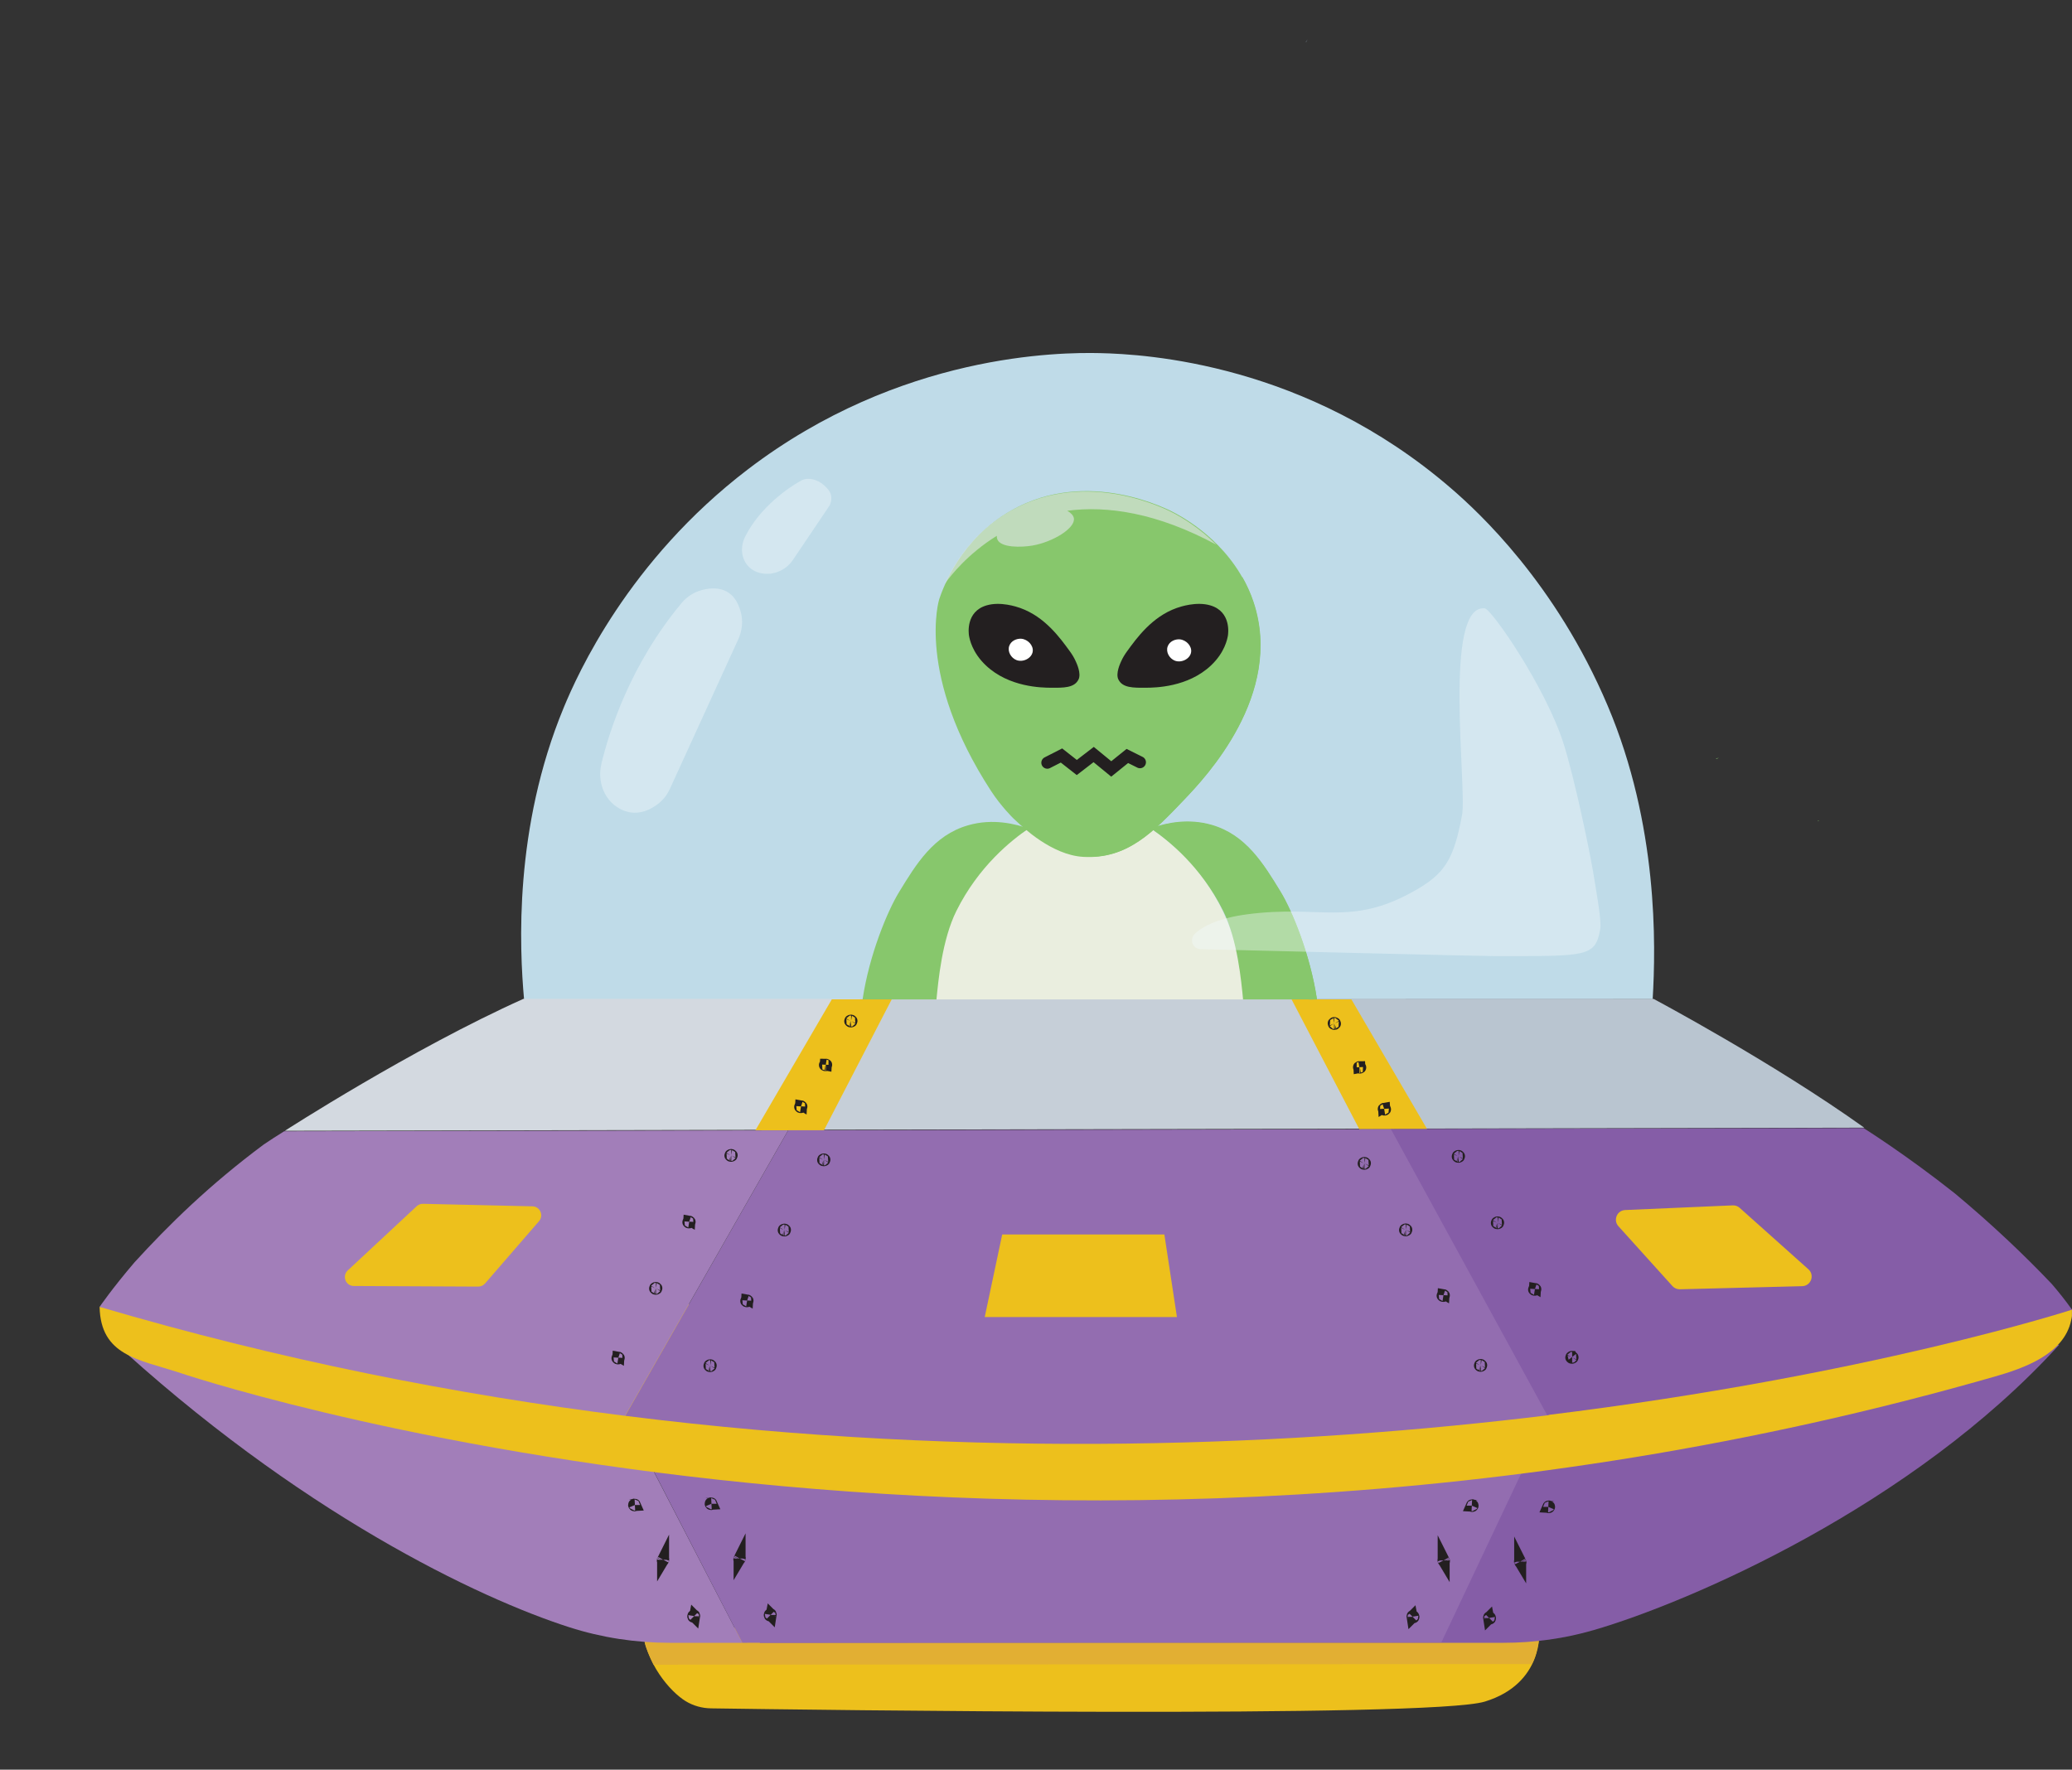 <?xml version="1.0" encoding="UTF-8"?>
<svg xmlns="http://www.w3.org/2000/svg" viewBox="0 0 346.38 295.89"><rect x="0" y="0" width="346.38" height="295.89" fill="#333333" stroke="none"/>
  <defs>
    <style>
      .cls-1, .cls-2 {
        fill: #bfdbe8;
      }

      .cls-1, .cls-2, .cls-3, .cls-4, .cls-5, .cls-6, .cls-7, .cls-8, .cls-9, .cls-10, .cls-11, .cls-12, .cls-13, .cls-14, .cls-15, .cls-16 {
        stroke-width: 0px;
      }

      .cls-1, .cls-2, .cls-4 {
        mix-blend-mode: soft-light;
      }

      .cls-1, .cls-3 {
        opacity: .4;
      }

      .cls-3 {
        fill: #f3fafd;
      }

      .cls-4 {
        fill: #dfe6e8;
      }

      .cls-4, .cls-17 {
        opacity: .8;
      }

      .cls-18 {
        stroke-linecap: round;
      }

      .cls-18, .cls-19 {
        fill: none;
        stroke: #231f20;
        stroke-miterlimit: 10;
        stroke-width: 2px;
      }

      .cls-20 {
        isolation: isolate;
      }

      .cls-5 {
        fill: #87c76c;
      }

      .cls-6 {
        fill: #a27eb9;
      }

      .cls-7 {
        fill: #231f20;
      }

      .cls-8 {
        fill: #d3d9e0;
      }

      .cls-9 {
        fill: #c6cfd8;
      }

      .cls-10 {
        fill: #e2af33;
      }

      .cls-11 {
        fill: #936db0;
      }

      .cls-12 {
        fill: #b9c5d0;
      }

      .cls-13 {
        fill: #855da7;
      }

      .cls-14 {
        fill: #edc01c;
      }

      .cls-15 {
        fill: #fff;
      }

      .cls-16 {
        fill: #eaeedf;
      }
    </style>
  </defs>
  <g class="cls-20">
    <g id="Alien">
      <g>
        <path class="cls-2" d="m87.61,167.11c-.78-8.7-1.71-28.65,6.63-48.8,2.3-5.56,10.78-24.56,30.78-39.83,25.49-19.46,52.29-19.58,58.79-19.44,7.81.17,34.6,1.73,58.79,22.63,4.51,3.89,17.47,15.81,26.16,36.33,8.45,19.94,8.06,40.01,7.52,49.06"/>
        <g>
          <path class="cls-5" d="m200.56,107.86s3.31-2.73.85-1.91"/>
          <path class="cls-14" d="m257.32,272.65s.83,8.82-9.1,11.86c-9.19,2.81-113.83,1.36-129.34,1.13-1.5-.02-2.97-.42-4.25-1.2-2.6-1.59-6.74-6.33-7.29-12.33"/>
          <path class="cls-10" d="m257.23,274.38s-.26,2.18-1.13,3.85l-146.84.11s-1.39-2.84-1.5-3.82c0,0,108.35.5,149.47-.14Z"/>
          <path class="cls-12" d="m219.85,167.02h56.59s19.93,10.6,35.21,21.53l-78.15.16"/>
          <polygon class="cls-9" points="219.85 167.02 143.78 167.01 132.24 188.9 233.49 188.7 219.85 167.02"/>
          <path class="cls-8" d="m132.24,188.9l-84.62.17s21.14-13.65,39.88-22.06h56.28"/>
          <polygon class="cls-14" points="139.06 167.09 126.28 188.99 137.74 188.99 149.07 167.09 139.06 167.09"/>
          <polygon class="cls-14" points="225.91 167.09 238.58 188.8 227.24 188.81 215.91 167.09 225.91 167.09"/>
          <path class="cls-6" d="m124.1,274.68h-12.15c-5.69,0-11.35-.86-16.77-2.6-15.04-4.82-45.32-19.13-77.2-48.68l70.02.31,9.76.04"/>
          <path class="cls-13" d="m127.05,274.68h124.3c5.12,0,10.21-.71,15.12-2.14,15.85-4.61,53.22-20.68,77.77-47.69l-77.9-.35-29.89,49.71,29.89-49.71-169.64-.76"/>
          <polygon class="cls-11" points="104.51 236.73 258.9 236.63 240.96 274.6 124.1 274.68 104.51 236.73"/>
          <path class="cls-14" d="m333.42,230.18c4.91-1.41,11.59-3.73,12.81-9.38.18-.83.14-.59.14-1.82,0-2.51-329.51-.4-329.72-.47.16,8.15,6.54,8.79,13.11,10.93,0,0,139.93,47.72,303.65.74Z"/>
          <g>
            <path class="cls-11" d="m227.52,188.81l.04.07-.04-.07-90.48.17-.06.12.06-.12h-5.27s-27.25,47.75-27.25,47.75c59.08,7.43,112.71,4.99,154.4-.11l-26.13-47.83h-5.26Z"/>
            <path class="cls-13" d="m232.51,188.77l26.13,47.83c53.82-6.59,87.74-17.62,87.74-17.62-1.02-1.44-2.16-2.88-3.38-4.3-4.59-4.83-9.94-9.92-16.19-15.13-8.21-6.51-15.27-10.93-15.27-10.93l-79.03.15Z"/>
            <path class="cls-6" d="m104.5,236.73l27.25-47.74-84.24.16c-1.17.72-2.31,1.46-3.42,2.21-9.16,6.82-15.9,13.46-21.61,19.71-3.75,4.39-5.83,7.44-5.83,7.44,30.05,8.86,59.57,14.67,87.85,18.22Z"/>
          </g>
          <path class="cls-14" d="m270.55,205.02l9.04,10.02c.32.35.77.54,1.24.53l20.45-.52c1.46-.04,2.13-1.84,1.04-2.82l-11.5-10.28c-.31-.28-.73-.43-1.15-.41l-17.99.78c-1.36.06-2.04,1.68-1.13,2.7Z"/>
          <polygon class="cls-14" points="167.54 206.41 164.62 220.21 196.75 220.21 194.65 206.41 167.54 206.41"/>
          <path class="cls-16" d="m171.58,138.8s-15.18,8.82-15.03,28.3h51.25s.85-17.45-15.03-28.3h-21.19Z"/>
          <path class="cls-5" d="m181.09,143.27c-5.31-.3-10.23-5.1-11.01-5.81-.37-.33-.73-.68-.73-.68,0,0-2.01-1.97-3.67-4.52-12.65-19.43-8.67-32.07-8.67-32.07.67-2,3.62-10.07,12.04-14.84,12.84-7.27,26.41-.1,27.46.48,2.06,1.13,9.93,5.62,13.01,14.84,5.16,15.47-8.12,29.42-11.56,33.03-5.27,5.54-9.58,9.99-16.86,9.57Z"/>
          <path class="cls-7" d="m186.97,113.63c-.51-1.02.32-2.75.44-3.02.3-.69.67-1.25,1.01-1.72,1.6-2.2,4.15-5.76,8.28-7.23.65-.23,3.31-1.12,5.63-.44,3.54,1.04,2.99,4.77,2.94,5.06-.1.57-.51,2.79-2.82,4.98-3.88,3.67-9.4,3.72-10.83,3.73-2.19.02-3.96.03-4.65-1.37Z"/>
          <path class="cls-5" d="m156.55,167.1c.31-3.04.91-9.93,3.34-14.81,3.72-7.45,9.14-11.76,12.05-13.75-2.09-.75-5.94-1.77-10.14-.54-5.71,1.66-8.63,6.44-11.51,11.17-1.92,3.15-4.96,10.4-6.09,17.93"/>
          <polyline class="cls-18" points="175.08 127.53 177.45 126.32 180.01 128.33 182.83 126.16 185.77 128.57 188.46 126.4 190.57 127.45"/>
          <path class="cls-19" d="m133.91,184.98c.06.01.09.05.07.09-.02.04-.1.05-.16.04-.05-.01-.08-.05-.06-.08.02-.04.09-.06.15-.04Z"/>
          <path class="cls-19" d="m138.05,178.02c.06,0,.09.03.07.05-.02.02-.1.03-.16.02-.05,0-.08-.03-.06-.04.02-.02.09-.03.15-.02Z"/>
          <path class="cls-19" d="m142.28,170.65c.06.01.09.06.07.09-.02.04-.1.06-.16.04-.05-.01-.08-.05-.06-.08.02-.04.09-.06.15-.05Z"/>
          <path class="cls-19" d="m115.22,204.26c.06.01.09.05.07.09-.02.04-.1.05-.16.04-.05-.01-.08-.05-.06-.08.02-.04.09-.06.15-.04Z"/>
          <path class="cls-19" d="m137.75,193.86c.06.01.09.06.07.09-.02.04-.1.06-.16.04-.05-.01-.08-.05-.06-.08.02-.04.09-.06.15-.05Z"/>
          <path class="cls-19" d="m122.25,193.12c.06.01.09.06.07.09-.02.04-.1.06-.16.04-.05-.01-.08-.05-.06-.08.02-.04.09-.06.15-.05Z"/>
          <path class="cls-19" d="m124.9,217.44c.06.01.09.05.07.09-.02.04-.1.05-.16.04-.05-.01-.08-.05-.06-.08.02-.04.09-.06.15-.04Z"/>
          <path class="cls-19" d="m109.66,215.35c.06.01.09.06.07.09-.02.04-.1.06-.16.04-.05-.01-.08-.05-.06-.08.02-.04.09-.06.15-.05Z"/>
          <path class="cls-19" d="m131.16,205.6c.06.01.09.06.07.09-.02.04-.1.06-.16.04-.05-.01-.08-.05-.06-.08.02-.04.09-.06.15-.05Z"/>
          <path class="cls-19" d="m103.37,227c.06.01.09.05.07.09-.02.04-.1.05-.16.04-.05-.01-.08-.05-.06-.08.02-.04.09-.06.15-.04Z"/>
          <path class="cls-19" d="m118.75,228.28c.06.01.09.06.07.09-.02.04-.1.06-.16.04-.05-.01-.08-.05-.06-.08.02-.04.09-.06.15-.05Z"/>
          <path class="cls-19" d="m241.31,216.55c.06.01.09.05.07.09-.02.04-.1.05-.16.04-.05-.01-.08-.05-.06-.08.02-.04.09-.06.15-.04Z"/>
          <path class="cls-19" d="m235.03,205.57c.06.01.09.06.07.09-.02.04-.1.06-.16.04-.05-.01-.08-.05-.06-.08.02-.04.09-.06.15-.05Z"/>
          <path class="cls-19" d="m228.11,194.45c.06.01.09.06.07.09-.02.04-.1.06-.16.04-.05-.01-.08-.05-.06-.08.02-.04.09-.06.15-.05Z"/>
          <path class="cls-19" d="m256.6,215.52c.06.01.09.05.07.09-.02.04-.1.05-.16.04-.05-.01-.08-.05-.06-.08.02-.04.09-.06.15-.04Z"/>
          <path class="cls-19" d="m243.84,193.28c.06.01.09.06.07.09-.02.04-.1.06-.16.04-.05-.01-.08-.05-.06-.08.02-.04.09-.06.15-.05Z"/>
          <path class="cls-19" d="m250.38,204.39c.06.01.09.06.07.09-.02.04-.1.06-.16.04-.05-.01-.08-.05-.06-.08.02-.04.09-.06.15-.05Z"/>
          <path class="cls-19" d="m247.55,228.23c.06.01.09.06.07.09-.02.04-.1.06-.16.04-.05-.01-.08-.05-.06-.08.02-.04.09-.06.15-.05Z"/>
          <path class="cls-19" d="m262.82,226.89c.07.09.09.06.07.09-.02.04-.1.06-.16.04-.05-.01-.08-.05-.06-.08.02-.04.11-.1.15-.05Z"/>
          <path class="cls-19" d="m254.13,261.12c-.03-.05-.04-.08-.04-.06,0,.02.04.09.06.14.02.04.04.07.04.05,0-.02-.03-.08-.06-.14Z"/>
          <path class="cls-19" d="m248.93,270.52c-.01-.06.01-.11.06-.1.05,0,.09.07.1.13,0,.05-.01.09-.05.09-.04,0-.09-.05-.11-.12Z"/>
          <path class="cls-19" d="m258.83,251.95s.03-.07.07-.07c.04,0,.07.02.07.06,0,.03-.03.06-.06.06-.04,0-.07-.01-.07-.05Z"/>
          <path class="cls-7" d="m180.29,113.63c.51-1.02-.32-2.75-.44-3.02-.3-.69-.67-1.25-1.01-1.72-1.6-2.2-4.15-5.76-8.28-7.23-.65-.23-3.31-1.12-5.63-.44-3.54,1.04-2.99,4.77-2.94,5.06.1.57.51,2.79,2.82,4.98,3.88,3.67,9.4,3.72,10.83,3.73,2.19.02,3.96.03,4.65-1.37Z"/>
          <path class="cls-5" d="m207.81,167.1c-.31-3.04-.91-9.93-3.34-14.81-3.72-7.45-9.14-11.76-12.05-13.75,2.09-.75,5.94-1.77,10.14-.54,5.71,1.66,8.63,6.44,11.51,11.17,1.92,3.15,4.96,10.4,6.09,17.93"/>
          <path class="cls-3" d="m100.52,127.76c1.33-5.54,4.88-16.69,13.44-26.95.87-1.05,2.05-1.8,3.36-2.15,2.24-.59,5.46-.59,6.55,3.81.37,1.48.17,3.05-.46,4.44l-11.41,24.96c-.42.93-1.03,1.75-1.81,2.39-1.43,1.17-3.89,2.48-6.67.91-2.54-1.43-3.68-4.54-2.99-7.4Z"/>
          <path class="cls-3" d="m124.61,94.03c-.79-1.31-.72-2.93-.05-4.29,2.47-4.96,7.4-8.31,9.21-9.29.02-.01.04-.02.05-.03,1.16-.74,2.85-.25,3.88.67.68.61,1.79,1.54,1.01,3.39l-6.16,9.14c-1.13,1.68-3.23,2.65-5.28,2.23-1.02-.21-2.01-.73-2.67-1.83Z"/>
          <path class="cls-15" d="m170.74,106.8c1.07.09,2.05,1.11,1.9,2.14-.16,1.12-1.61,1.86-2.73,1.42-.88-.35-1.53-1.41-1.19-2.37.3-.85,1.24-1.25,2.02-1.19Z"/>
          <path class="cls-15" d="m197.22,106.9c1.07.09,2.05,1.11,1.9,2.14-.16,1.12-1.61,1.86-2.73,1.42-.88-.35-1.53-1.41-1.19-2.37.3-.85,1.24-1.25,2.02-1.19Z"/>
          <path class="cls-19" d="m241.34,260.91c-.03-.05-.04-.08-.04-.06,0,.02.04.09.06.14.02.04.04.07.04.05,0-.02-.03-.08-.06-.14Z"/>
          <path class="cls-19" d="m236.13,270.31c-.01-.06.01-.11.06-.1.05,0,.09.07.1.13,0,.05-.01.09-.05.09-.04,0-.09-.05-.11-.12Z"/>
          <path class="cls-19" d="m246.04,251.75s.03-.07.07-.07c.04,0,.07.02.07.06,0,.03-.03.06-.06.06-.04,0-.07-.01-.07-.05Z"/>
          <path class="cls-19" d="m110.85,260.8c.03-.05.04-.08.04-.06,0,.02-.04.09-.06.14-.02.04-.04.07-.04.05,0-.02.03-.08.06-.14Z"/>
          <path class="cls-19" d="m116.05,270.21c.01-.06-.01-.11-.06-.1-.05,0-.09.07-.1.13,0,.05.01.09.05.09.04,0,.09-.05.11-.12Z"/>
          <path class="cls-19" d="m106.14,251.64s-.03-.07-.07-.07c-.04,0-.07.02-.07.06,0,.03.03.06.06.06.04,0,.07-.01.07-.05Z"/>
          <path class="cls-19" d="m123.64,260.59c.03-.05.04-.08.04-.06,0,.02-.04.09-.06.14-.02.04-.04.07-.04.05,0-.02.03-.08.06-.14Z"/>
          <path class="cls-19" d="m128.84,270c.01-.06-.01-.11-.06-.1-.05,0-.09.07-.1.13,0,.05.01.09.05.09.04,0,.09-.05.11-.12Z"/>
          <path class="cls-19" d="m118.94,251.43s-.03-.07-.07-.07c-.04,0-.07.02-.07.06,0,.03.03.06.06.06.04,0,.07-.01.07-.05Z"/>
          <path class="cls-19" d="m231.39,185.39c-.06.01-.09.05-.07.09.02.04.1.05.16.04.05-.01.08-.05.06-.08-.02-.04-.09-.06-.15-.04Z"/>
          <path class="cls-19" d="m227.25,178.43c-.06,0-.09.03-.07.05.02.02.1.03.16.02.05,0,.08-.03.06-.04-.02-.02-.09-.03-.15-.02Z"/>
          <path class="cls-19" d="m223.02,171.06c-.06.01-.09.06-.07.09.02.04.1.06.16.04.05-.01.08-.05.06-.08-.02-.04-.09-.06-.15-.05Z"/>
          <path class="cls-14" d="m90.11,204.18l-9.02,10.42c-.29.33-.7.52-1.14.52l-20.8-.1c-1.36,0-2.01-1.67-1.02-2.6l11.53-10.74c.29-.27.67-.41,1.06-.4l18.29.42c1.27.03,1.93,1.52,1.1,2.48Z"/>
          <g>
            <path class="cls-5" d="m209.56,100.64c-.51-1.54-1.17-2.93-1.9-4.21,4.21,30.54-23.11,45.41-25.86,46.83,6.88.11,11.09-4.22,16.2-9.59,3.44-3.61,16.72-17.56,11.56-33.03Z"/>
            <path class="cls-5" d="m303.9,137.31s.08-.04.22-.11c-.06,0-.12,0-.18,0l-.05.12Z"/>
          </g>
          <g>
            <path class="cls-5" d="m286.92,126.87s.04.03.07.05l-.05-.05s-.01,0-.02,0Z"/>
            <g>
              <path class="cls-5" d="m314.02,155.42h-.02l.03.03s0-.02-.01-.03Z"/>
              <path class="cls-5" d="m214.09,149.09c-2.89-4.73-5.8-9.51-11.51-11.17-3.94-1.14-7.53-.33-9.7.4,2.89-.23,16.85.47,25.96,28.81l1.32-.03c-1.12-7.53-4.15-14.86-6.07-18.01Z"/>
            </g>
            <path class="cls-5" d="m286.86,126.78l.08.09c.13-.05.28-.1.43-.14-.33.03-.51.06-.51.06Z"/>
            <path class="cls-5" d="m286.99,126.91l10.34,10.78"/>
          </g>
          <path class="cls-3" d="m249.72,159.86c15.48,0,16.94.22,17.79-4.46.26-1.44-.64-6.14-.85-7.6-.72-4.89-3.51-17.96-5.3-23.55-2.99-9.33-12-22.41-13.15-22.53-7.03-.74-2.96,30.01-3.79,34.52-1.4,7.59-2.93,9.89-8.08,12.78-10.63,5.95-15.64,2.23-27.9,3.86-4.32.57-7.39,1.88-8.76,3.34-.87.93-.25,2.45,1.02,2.48,8.46.21,46.55,1.16,49.01,1.16Z"/>
          <g class="cls-17">
            <path class="cls-4" d="m168.94,85.41c-5.79,3.28-9,8.12-10.65,11.48-.13.25-.23.49-.34.72.94-1.32,3.81-5,8.69-8.02-.01.21.01.4.08.58.58,1.45,4.03,1.37,5.92,1.04,3.37-.59,7.18-2.9,6.88-4.57-.08-.46-.49-.89-1.1-1.24,6.66-.87,14.94.3,24.91,5.67-2.89-2.9-5.8-4.55-6.93-5.17-1.05-.58-14.62-7.75-27.46-.48Z"/>
            <path class="cls-1" d="m263.98,0s.03.03.04.05h.04s-.05-.03-.08-.05Z"/>
            <path class="cls-1" d="m218.38,7.04c.07-.16.15-.33.22-.49-.23.32-.35.51-.35.51l.12-.02Z"/>
          </g>
        </g>
      </g>
    </g>
  </g>
</svg>